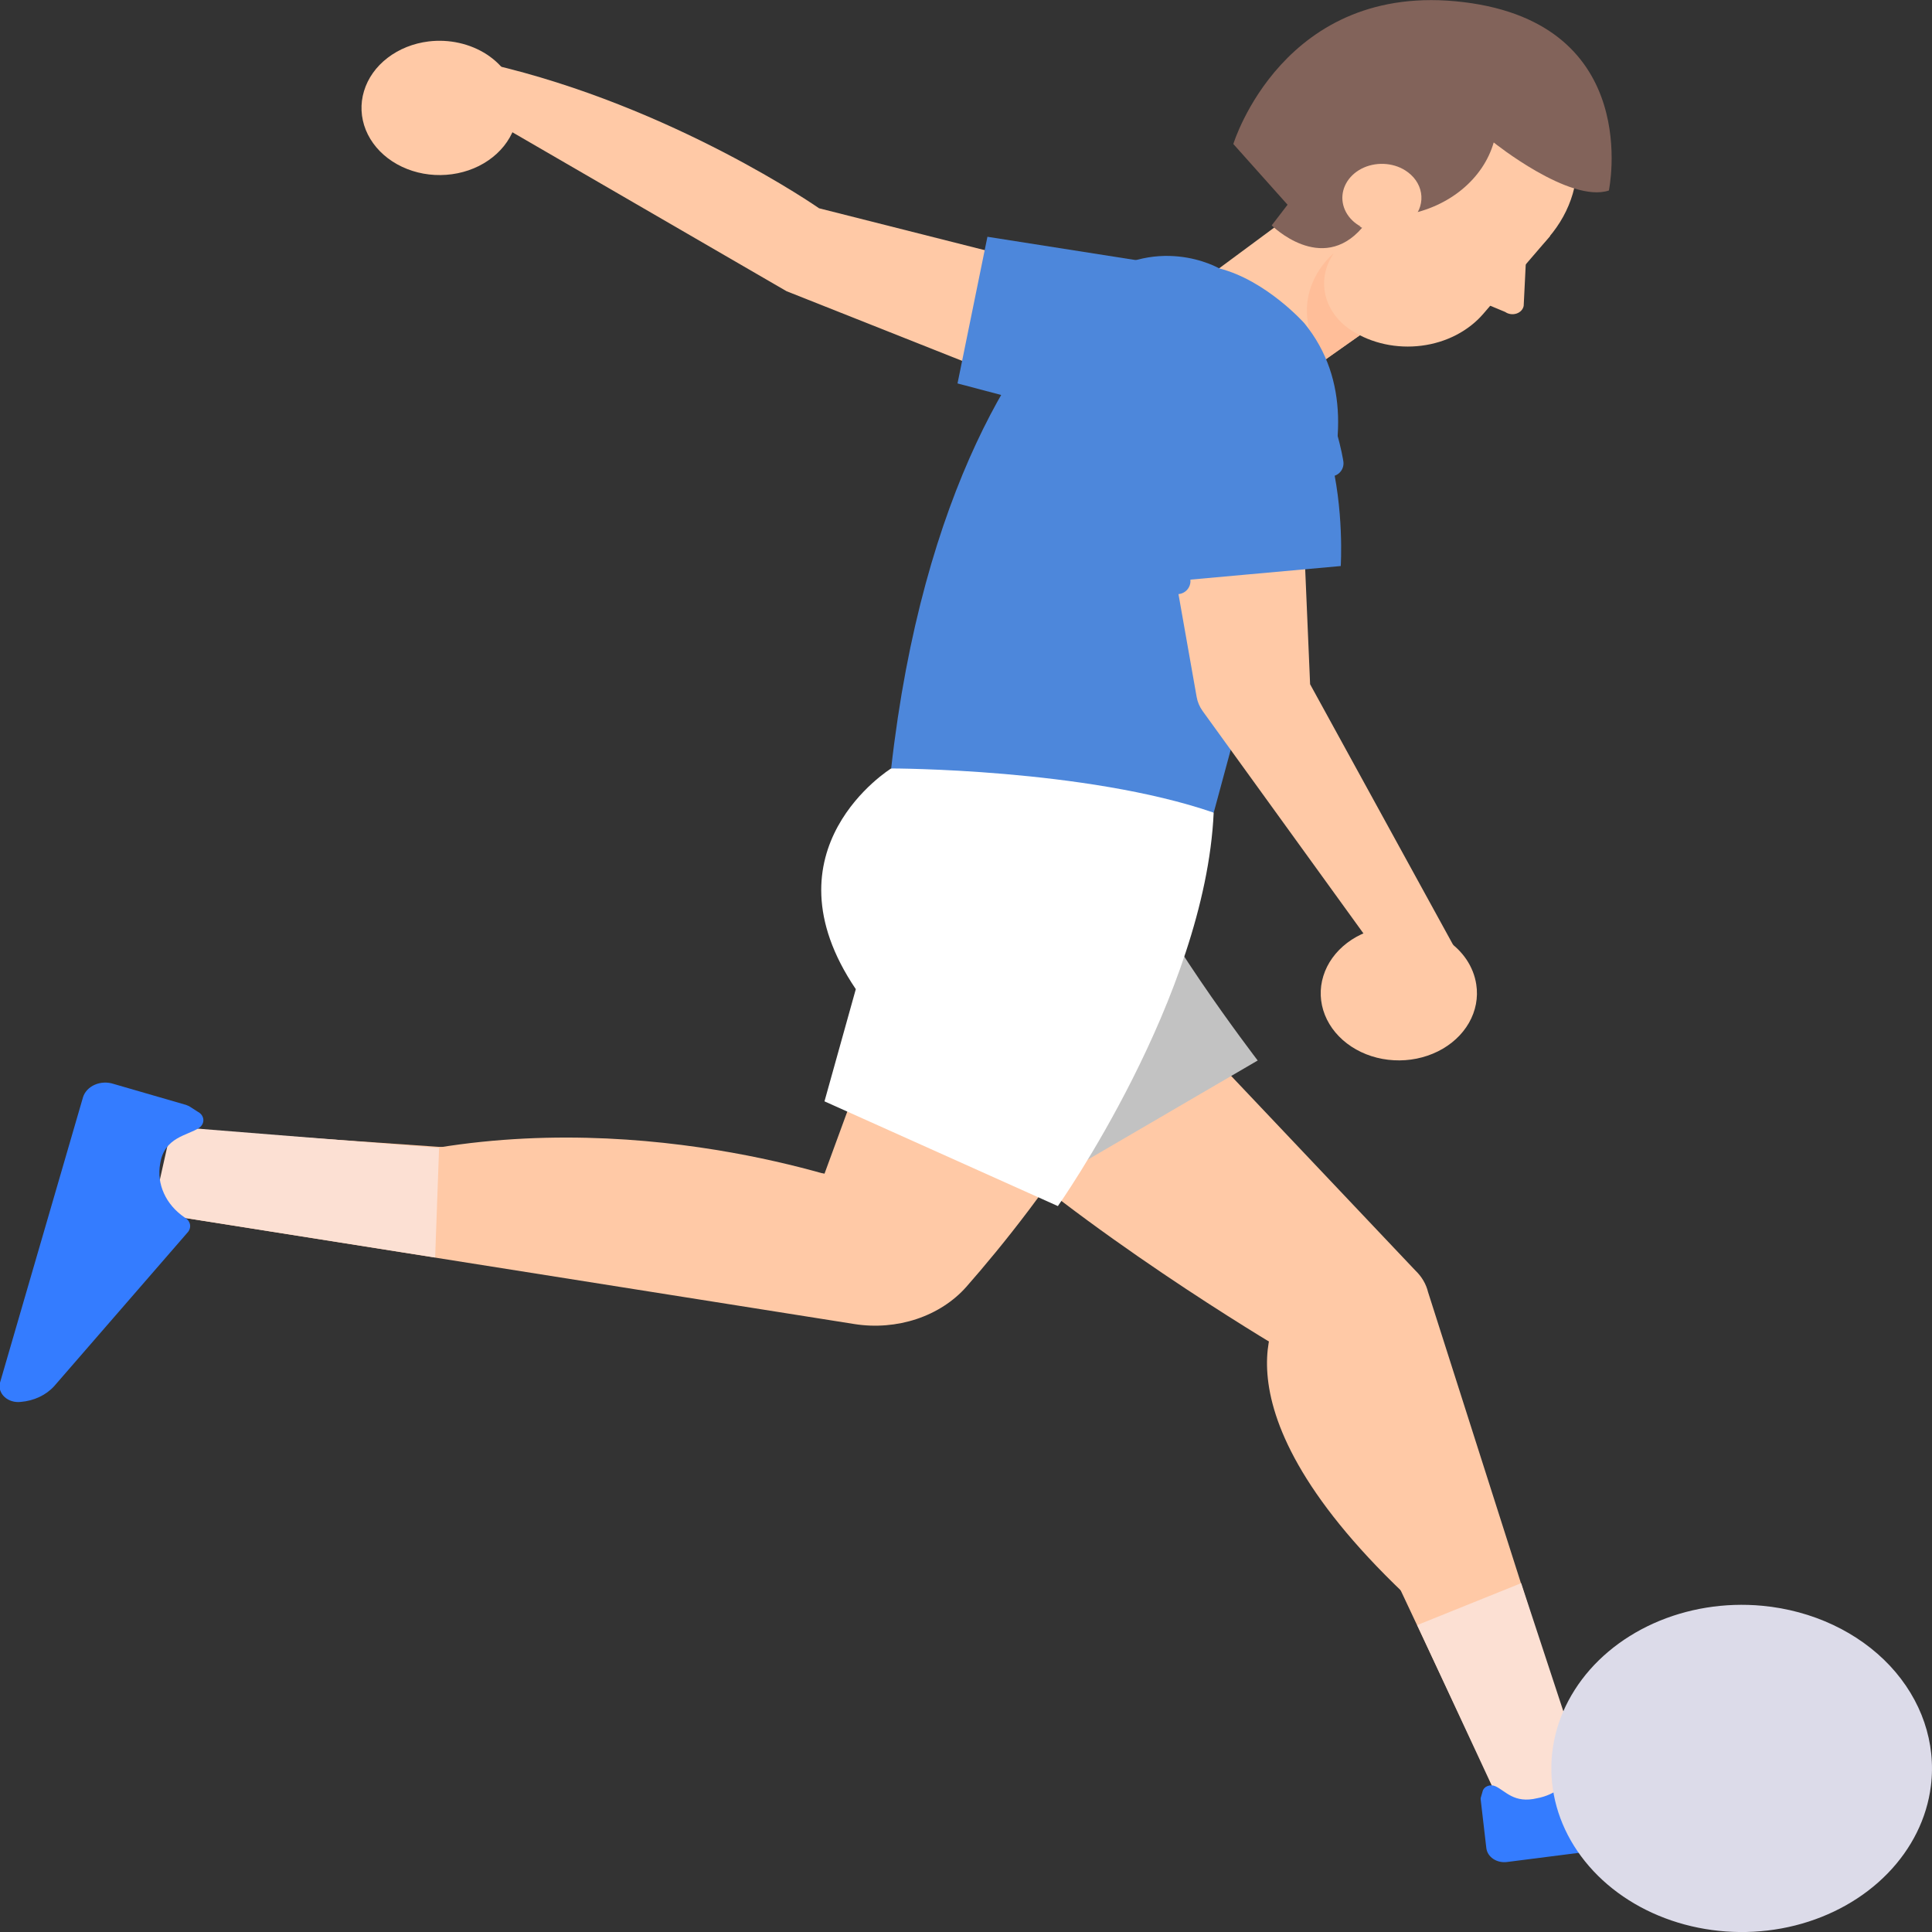 <svg width="56" height="56" viewBox="0 0 56 56" fill="none" xmlns="http://www.w3.org/2000/svg">
<rect x="0" y="0" width="56" height="56" fill="#333333" stroke="none"/>
<g clip-path="url(#clip0)">
<path d="M26.811 26.233C26.338 27.401 26.256 28.658 26.572 29.864C26.889 31.07 27.591 32.175 28.601 33.055C32.287 36.272 37.375 39.242 37.375 39.242L43.54 52.348L46.108 52.227L41.393 37.452C41.337 37.219 41.21 37.003 41.025 36.826L33.304 28.671L33.341 27.184L26.811 26.233Z" fill="#FFC9A6"/>
<path d="M37.266 37.752C37.266 37.752 34.714 40.488 40.693 46.185L37.266 37.752Z" fill="#FFC9A6"/>
<path d="M46.076 51.916L44.092 45.889L41.078 47.104L43.747 52.846L46.076 51.916Z" fill="#FCE0D3"/>
<path d="M42.973 51.927C42.98 51.893 42.997 51.862 43.021 51.834C43.045 51.807 43.077 51.785 43.112 51.771C43.148 51.756 43.188 51.748 43.227 51.749C43.267 51.749 43.306 51.758 43.342 51.774C43.641 51.909 43.884 52.285 44.557 52.122C44.808 52.076 45.039 51.972 45.227 51.822C45.415 51.672 45.551 51.481 45.622 51.269C45.628 51.238 45.641 51.209 45.66 51.184C45.679 51.158 45.705 51.136 45.734 51.119C45.764 51.102 45.797 51.09 45.832 51.085C45.867 51.08 45.903 51.081 45.938 51.088L50.835 52.069C51.121 52.132 51.367 52.288 51.52 52.505C51.549 52.552 51.564 52.605 51.566 52.659C51.567 52.712 51.554 52.766 51.527 52.814C51.5 52.863 51.461 52.905 51.412 52.939C51.363 52.972 51.306 52.995 51.245 53.006L43.682 53.971C43.611 53.98 43.539 53.977 43.47 53.961C43.401 53.946 43.337 53.918 43.28 53.88C43.224 53.842 43.178 53.795 43.144 53.741C43.11 53.687 43.089 53.628 43.082 53.567L42.92 52.174C42.916 52.153 42.916 52.132 42.92 52.111L42.973 51.927Z" fill="#347CFF"/>
<path d="M28.925 20.314L23.899 34.019L5.16 32.717L4.419 35.154L24.77 38.379C25.373 38.474 25.995 38.423 26.567 38.233C27.14 38.042 27.639 37.719 28.01 37.299C30.084 34.938 33.985 29.9 34.969 24.249L28.925 20.314Z" fill="#FFC9A6"/>
<path d="M25.204 34.447C25.204 34.447 18.945 32.034 12.035 33.382L25.204 34.447Z" fill="#FFC9A6"/>
<path d="M4.978 32.654L12.727 33.274L12.613 36.449L4.419 35.154L4.978 32.654Z" fill="#FCE0D3"/>
<path d="M5.735 32.226C5.781 32.249 5.818 32.282 5.846 32.32C5.874 32.359 5.89 32.403 5.894 32.448C5.898 32.493 5.889 32.539 5.869 32.581C5.848 32.623 5.816 32.66 5.776 32.689C5.432 32.919 4.759 32.957 4.642 33.733C4.59 34.023 4.628 34.318 4.752 34.591C4.875 34.864 5.081 35.103 5.347 35.286C5.387 35.307 5.422 35.336 5.449 35.369C5.476 35.402 5.495 35.44 5.505 35.48C5.514 35.52 5.514 35.561 5.504 35.6C5.495 35.64 5.475 35.678 5.448 35.711L1.571 40.178C1.454 40.307 1.308 40.414 1.142 40.492C0.975 40.571 0.792 40.619 0.603 40.635C0.517 40.645 0.429 40.638 0.347 40.613C0.265 40.588 0.191 40.547 0.132 40.492C0.072 40.437 0.029 40.371 0.006 40.299C-0.017 40.227 -0.019 40.151 -0 40.078L2.406 31.804C2.43 31.726 2.473 31.654 2.532 31.591C2.591 31.529 2.665 31.477 2.749 31.441C2.833 31.404 2.924 31.384 3.018 31.38C3.112 31.376 3.205 31.389 3.293 31.418L5.395 32.027C5.426 32.038 5.456 32.051 5.484 32.065L5.735 32.226Z" fill="#347CFF"/>
<path d="M32.809 24.84C33.215 26.508 36.455 30.739 36.455 30.739L30.452 34.242L32.809 24.84Z" fill="#C2C2C2"/>
<path d="M25.83 22.274C25.83 22.274 22.059 24.607 24.806 28.671L23.898 31.923L30.663 34.959C30.663 34.959 34.936 28.911 35.179 23.556C35.179 23.556 31.189 20.199 25.83 22.274Z" fill="white"/>
<path d="M29.128 7.399L23.741 6.037C23.741 6.037 19.512 3.085 14.21 1.859L14.809 3.809L22.797 8.44L30.088 11.333L29.128 7.399Z" fill="#FFC9A6"/>
<path d="M34.093 7.723L28.621 6.863L27.754 11.114L30.545 11.852L34.093 7.723Z" fill="#4D87DB"/>
<path d="M35.329 10.31L35.122 10.101C34.796 9.767 34.636 9.336 34.676 8.902C34.717 8.467 34.954 8.064 35.337 7.778L39.793 4.481L42.701 7.409L37.925 10.762C37.265 11.26 35.9 10.884 35.329 10.31Z" fill="#FFC9A6"/>
<path d="M38.647 7.351C38.647 7.351 37.124 8.583 38.372 10.457L39.417 9.718L38.647 7.351Z" fill="#FFBE99"/>
<path d="M44.886 6.887C44.394 7.457 43.716 7.888 42.939 8.127C42.161 8.366 41.319 8.401 40.518 8.228C39.718 8.056 38.994 7.683 38.44 7.158C37.885 6.632 37.524 5.977 37.403 5.275C37.281 4.573 37.404 3.856 37.757 3.214C38.109 2.572 38.675 2.035 39.382 1.669C40.09 1.304 40.908 1.127 41.732 1.16C42.557 1.194 43.351 1.437 44.015 1.859C44.458 2.139 44.831 2.492 45.114 2.897C45.398 3.301 45.585 3.75 45.666 4.217C45.747 4.684 45.72 5.161 45.586 5.619C45.452 6.077 45.214 6.508 44.886 6.887Z" fill="#FFC9A6"/>
<path d="M39.179 9.582C38.97 9.449 38.793 9.281 38.66 9.089C38.526 8.897 38.438 8.684 38.401 8.462C38.363 8.241 38.377 8.015 38.441 7.798C38.505 7.581 38.618 7.377 38.774 7.197L41.151 4.436L44.931 6.842L42.995 9.095C42.782 9.343 42.514 9.552 42.207 9.711C41.9 9.87 41.559 9.975 41.204 10.02C40.85 10.065 40.488 10.05 40.141 9.975C39.793 9.9 39.466 9.766 39.179 9.582Z" fill="#FFC9A6"/>
<path d="M44.234 7.469L44.165 8.862C44.157 8.912 44.134 8.959 44.098 8.999C44.062 9.039 44.014 9.069 43.96 9.088C43.905 9.106 43.846 9.112 43.788 9.104C43.73 9.096 43.675 9.075 43.63 9.043L42.662 8.639L44.234 7.469Z" fill="#FFC9A6"/>
<path d="M40.776 6.218C41.382 6.109 41.94 5.854 42.385 5.485C42.831 5.115 43.147 4.646 43.296 4.129C43.296 4.129 45.499 5.898 46.634 5.522C46.634 5.522 47.654 0.699 42.425 0.062C37.196 -0.575 35.749 4.174 35.749 4.174L38.18 6.897L40.776 6.218Z" fill="#82635A"/>
<path d="M40.968 6.33C40.832 6.485 40.645 6.601 40.432 6.665C40.219 6.729 39.988 6.737 39.77 6.689C39.551 6.641 39.354 6.538 39.203 6.394C39.052 6.25 38.954 6.07 38.921 5.878C38.888 5.686 38.922 5.49 39.018 5.315C39.114 5.139 39.268 4.992 39.461 4.891C39.654 4.791 39.878 4.742 40.103 4.75C40.329 4.758 40.547 4.823 40.729 4.937C40.852 5.015 40.957 5.112 41.036 5.224C41.115 5.336 41.167 5.461 41.189 5.591C41.211 5.72 41.203 5.853 41.165 5.98C41.127 6.107 41.06 6.226 40.968 6.33Z" fill="#FFC9A6"/>
<path d="M37.955 5.108L36.861 6.533C36.861 6.533 38.303 7.971 39.482 6.602L38.316 6.111L37.955 5.108Z" fill="#82635A"/>
<path d="M42.79 28.532C42.85 28.913 42.776 29.301 42.579 29.647C42.381 29.993 42.069 30.28 41.682 30.473C41.294 30.666 40.849 30.757 40.402 30.732C39.955 30.708 39.527 30.57 39.171 30.336C38.815 30.102 38.548 29.783 38.403 29.419C38.258 29.054 38.242 28.661 38.358 28.289C38.473 27.917 38.714 27.583 39.05 27.328C39.386 27.074 39.803 26.911 40.246 26.86C40.541 26.826 40.841 26.842 41.128 26.908C41.416 26.973 41.686 27.087 41.922 27.242C42.158 27.397 42.357 27.591 42.506 27.812C42.655 28.034 42.751 28.278 42.79 28.532Z" fill="#FFC9A6"/>
<path d="M14.987 2.872C15.046 3.253 14.972 3.641 14.775 3.985C14.579 4.33 14.267 4.617 13.881 4.811C13.495 5.004 13.051 5.094 12.604 5.071C12.159 5.048 11.73 4.911 11.374 4.679C11.018 4.447 10.75 4.129 10.603 3.767C10.457 3.404 10.438 3.012 10.551 2.64C10.663 2.268 10.9 1.933 11.234 1.677C11.567 1.421 11.981 1.255 12.423 1.201C12.719 1.165 13.021 1.18 13.31 1.245C13.6 1.31 13.871 1.423 14.11 1.578C14.348 1.734 14.548 1.928 14.699 2.15C14.849 2.372 14.947 2.618 14.987 2.872Z" fill="#FFC9A6"/>
<path d="M35.338 7.779C35.338 7.779 33.487 6.699 31.542 8.273C29.598 9.847 26.734 14.238 25.831 22.274C25.831 22.274 31.461 22.274 35.18 23.555L36.772 17.667C36.772 17.667 40.507 12.674 37.805 9.366C37.805 9.366 36.703 8.127 35.338 7.779Z" fill="#4D87DB"/>
<path d="M33.899 15.752L34.685 20.199C34.71 20.345 34.769 20.485 34.859 20.61L40.421 28.302L42.325 27.762L37.974 19.833L37.743 14.422L33.899 15.752Z" fill="#FFC9A6"/>
<path d="M35.05 10.115C35.05 10.115 31.514 11.331 33.304 16.909L38.862 16.407C38.862 16.407 39.291 9.84 35.05 10.115Z" fill="#4D87DB"/>
<path d="M55.968 51.767C55.852 52.7 55.415 53.582 54.715 54.301C54.015 55.021 53.082 55.546 52.035 55.81C50.987 56.074 49.873 56.064 48.831 55.783C47.79 55.503 46.869 54.963 46.185 54.232C45.501 53.501 45.084 52.612 44.988 51.677C44.891 50.743 45.12 49.805 45.644 48.982C46.167 48.159 46.964 47.488 47.931 47.054C48.899 46.62 49.994 46.443 51.079 46.544C52.533 46.68 53.865 47.306 54.782 48.285C55.698 49.265 56.125 50.517 55.968 51.767Z" fill="#DCDBE9"/>
<path d="M38.562 13.43C38.562 13.43 38.339 11.957 37.67 11.261C37.67 11.261 35.722 8.984 33.579 11.341C31.607 13.51 33.316 16.912 33.316 16.912L34.126 16.842" stroke="#4D87DB" stroke-width="0.76" stroke-linecap="round" stroke-linejoin="round"/>
</g>
<defs>
<clipPath id="clip0">
<rect width="56" height="56" fill="white"/>
</clipPath>
</defs>
</svg>
